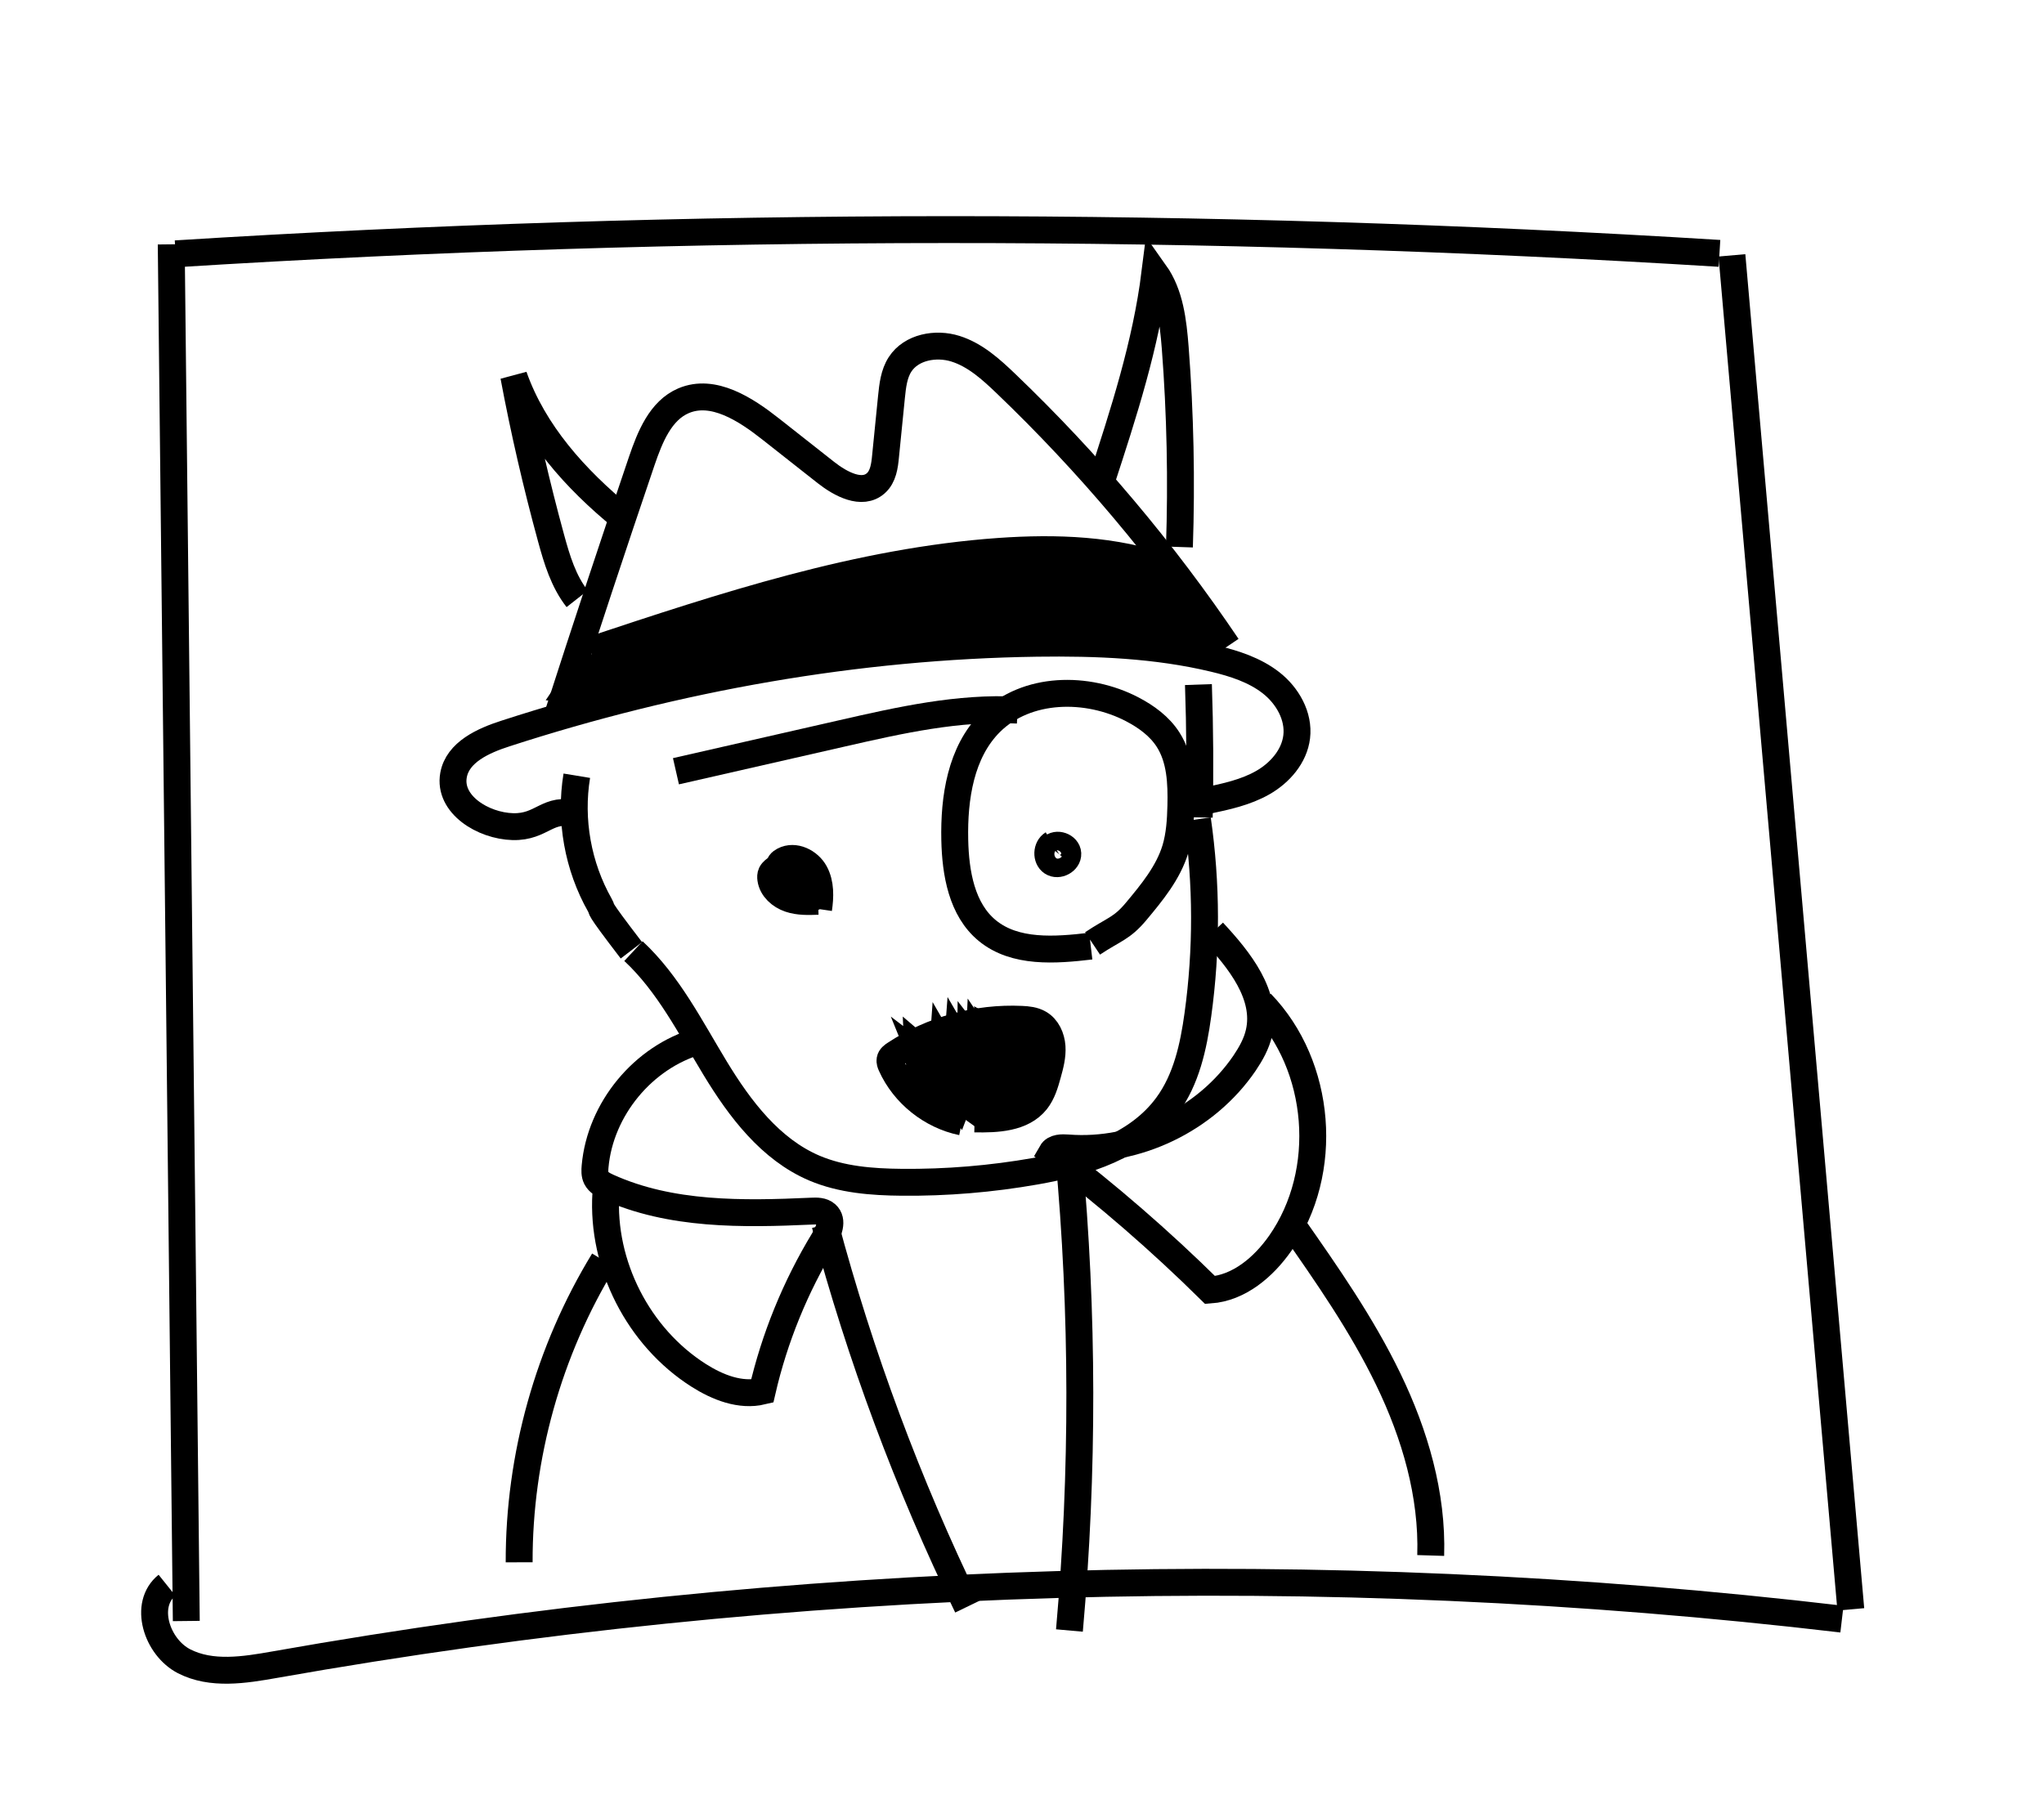 <?xml version="1.0" encoding="UTF-8"?>
<svg id="Layer_1" data-name="Layer 1" xmlns="http://www.w3.org/2000/svg" viewBox="0 0 228 202.25">
  <defs>
    <style>
      .cls-1 {
        fill: none;
        stroke: #000;
        stroke-miterlimit: 10;
        stroke-width: 3px;
      }
    </style>
  </defs>
  <path class="cls-1" d="m19.1,27.26c.56,51.2,1.12,102.4,1.68,153.6"/>
  <path class="cls-1" d="m19.59,28.32c57.33-3.59,114.88-3.6,172.21-.05"/>
  <path class="cls-1" d="m193.19,28.49c4.42,50.36,8.84,100.71,13.26,151.07"/>
  <path class="cls-1" d="m205.46,180.65c-58.1-6.85-117.2-5.13-174.81,5.08-3.39.6-7.06,1.19-10.12-.38-3.06-1.58-4.58-6.33-1.9-8.48"/>
  <path class="cls-1" d="m133.57,91.41c1.04,7.21,1.05,14.58.05,21.8-.49,3.57-1.29,7.23-3.42,10.13-3.31,4.53-9.15,6.36-14.67,7.33-4.94.87-9.95,1.29-14.97,1.24-3.3-.03-6.68-.29-9.72-1.58-4.9-2.09-8.31-6.6-11.07-11.15s-5.21-9.43-9.11-13.06"/>
  <path class="cls-1" d="m90.64,99.57c-.39-.44-1.03-.63-1.6-.46.58-.29.26-1.39-.39-1.32"/>
  <path class="cls-1" d="m117.43,94.14c-.7.43-.75,1.62-.07,2.07s1.79-.14,1.75-.97-1.28-1.27-1.81-.64"/>
  <path class="cls-1" d="m107.3,125.18c-3.43-.71-6.46-3.13-7.89-6.32-.09-.2-.17-.41-.13-.62.05-.29.31-.48.56-.64,4.14-2.73,9.16-4.1,14.11-3.87.68.03,1.37.1,1.96.44.9.51,1.37,1.58,1.44,2.61s-.2,2.06-.48,3.06c-.29,1.05-.6,2.13-1.28,2.99-1.55,1.94-4.4,2.06-6.88,2.01"/>
  <path class="cls-1" d="m91.25,100.56c-1.07.04-2.16.08-3.18-.27s-1.94-1.16-2.09-2.22c-.03-.21-.03-.43.06-.62.07-.14.18-.25.29-.35.86-.73,2.18-.87,3.16-.32s1.57,1.74,1.41,2.85c-.03.21-.1.45-.28.56-.35.23-.8-.11-1.06-.45-.26-.35-.49-.73-.56-1.16s.05-.91.4-1.17c.3-.23.73-.26,1.06-.07s.51.58.46.95c-.07.48-.51.85-.99.94s-.97-.04-1.41-.25c-.53-.25-1.02-.61-1.41-1.05-.16-.18-.32-.41-.28-.65.04-.26.3-.43.54-.53.85-.35,1.96-.16,2.49.6s.15,2.03-.75,2.22c-.89.18-1.68-.67-1.96-1.54-.09-.28-.14-.62.03-.86.28-.4.89-.29,1.35-.12.84.3,1.8.72,2.02,1.59.02.09.04.19-.01.27-.05.08-.15.12-.24.15-1.24.35-2.7-.29-3.26-1.46-.19-.4-.28-.91-.02-1.27.1-.14.25-.24.4-.32,1.22-.65,2.82.14,3.48,1.36s.61,2.69.41,4.05"/>
  <path class="cls-1" d="m64.28,90.86c-3.2-.91-3.76,1.46-7.08,1.37-3.32-.09-7.2-2.48-6.61-5.75.46-2.56,3.31-3.84,5.79-4.64,19.14-6.21,39.17-9.78,59.29-10.07,6.62-.09,13.3.17,19.74,1.71,2.26.54,4.54,1.27,6.37,2.7s3.14,3.72,2.86,6.03c-.26,2.18-1.87,4.02-3.78,5.11s-4.1,1.56-6.25,2.01"/>
  <path class="cls-1" d="m62.24,79.68c3.04-9.45,6.16-18.87,9.35-28.26.91-2.66,2.08-5.61,4.66-6.71,3.3-1.4,6.91.94,9.72,3.16,2.06,1.62,4.11,3.24,6.17,4.86,1.63,1.28,4.02,2.56,5.56,1.18.82-.73.98-1.93,1.08-3.02.22-2.2.44-4.4.66-6.6.13-1.26.27-2.58.96-3.64,1.25-1.93,3.99-2.43,6.18-1.74s3.96,2.29,5.62,3.88c9.25,8.86,17.55,18.71,24.71,29.33"/>
  <path class="cls-1" d="m65.87,72.55c14.86-4.94,29.92-9.92,45.55-11.03,6.38-.45,12.92-.23,18.94,1.93"/>
  <path class="cls-1" d="m69.37,57.7c-5.17-4.24-9.84-9.41-12.06-15.72,1.14,6.07,2.53,12.1,4.16,18.06.65,2.38,1.38,4.82,2.91,6.77"/>
  <path class="cls-1" d="m122.82,53.79c2.5-7.65,5.01-15.36,6.01-23.35,1.69,2.38,2.03,5.44,2.26,8.35.57,7.4.72,14.82.47,22.24"/>
  <path class="cls-1" d="m70.43,106.03c-4.17-5.44-3.09-4.31-3.51-5.03-2.46-4.34-3.39-9.53-2.58-14.45"/>
  <path class="cls-1" d="m133.77,91.2c.11-4.94.08-9.88-.09-14.82"/>
  <path class="cls-1" d="m121.67,105.56c-3.97.47-8.45.81-11.54-1.73-2.86-2.35-3.55-6.42-3.63-10.12-.1-4.7.66-9.8,3.99-13.11,4.02-3.99,10.79-4.08,15.81-1.46,1.57.82,3.05,1.9,4,3.39,1.37,2.14,1.48,4.83,1.42,7.38-.04,1.62-.14,3.25-.6,4.8-.8,2.65-2.62,4.86-4.39,6.98-1.61,1.93-2.46,1.97-4.86,3.57"/>
  <path class="cls-1" d="m77.93,116.16c-6.18,1.77-10.98,7.58-11.55,13.98-.04.44-.06.91.14,1.3.25.49.77.76,1.27.99,7.02,3.18,15.03,3.05,22.73,2.7.58-.03,1.22-.03,1.65.35.79.7.26,1.98-.29,2.88-3.16,5.21-5.49,10.92-6.86,16.86-2.43.58-4.97-.42-7.09-1.77-6.72-4.27-10.84-12.34-10.35-20.29"/>
  <path class="cls-1" d="m135.32,103.96c2.93,3.15,6.08,7.07,5.12,11.26-.28,1.23-.91,2.35-1.61,3.39-4.29,6.31-12.09,10.06-19.7,9.47-.67-.05-1.5-.06-1.83.52,6.22,4.72,12.13,9.85,17.68,15.33,3.24-.23,5.97-2.56,7.83-5.22,5.56-7.96,4.62-19.81-2.13-26.79"/>
  <path class="cls-1" d="m144.1,136.61c3.9,5.57,7.81,11.17,10.77,17.3s4.93,12.85,4.72,19.64"/>
  <path class="cls-1" d="m67.33,140.64c-6.15,10.07-9.45,21.86-9.42,33.67"/>
  <path class="cls-1" d="m92.03,136.62c3.92,14.67,9.24,28.97,15.87,42.64"/>
  <path class="cls-1" d="m119.21,128.85c1.63,17.64,1.65,35.43.08,53.07"/>
  <path class="cls-1" d="m101.18,118.76c.2.72.65,1.37,1.27,1.79.12.08.26.16.41.13.17-.04.26-.21.33-.36.5-1.2.13-2.71-.86-3.55.07,1.82.61,3.62,1.54,5.18.59-1.39.12-3.14-1.08-4.05.71,1.76,1.73,3.39,2.98,4.81.65-1.94.43-4.16-.6-5.94-.16,2.18.48,4.41,1.75,6.19.84-2.15.27-4.78-1.38-6.38-.5,2.61.65,5.46,2.82,7,.31-2.56-.24-5.23-1.54-7.45-.18,2.31.72,4.68,2.4,6.28.8-2.11.43-4.63-.96-6.42-.03,2.1.68,4.21,1.99,5.86.51-1.98.12-4.17-1.03-5.87-.1,2.05.81,4.12,2.39,5.44.17.14.35.27.56.3.58.08.96-.61,1.05-1.19.35-2.18-.81-4.51-2.74-5.56.22,1.86.91,3.66,1.98,5.18.09.12.18.25.33.29.31.1.58-.24.7-.54.69-1.81-.17-3.81-1.02-5.56.33-.49,1.06-.65,1.57-.35s.72,1.02.45,1.54c-.27-.13.1-.58.37-.43s.3.5.3.81c0,.94.01,1.89.02,2.83,0,.88,0,1.83-.53,2.53-.63.86-1.82,1.09-2.89,1.06s-2.15-.26-3.19-.04"/>
  <path class="cls-1" d="m64.75,75.97c1.94-.27,3.87-.55,5.81-.82-2.06,1.36-4.6,1.99-7.06,1.74,1.16-1.74,3.15-2.9,5.23-3.05.33-.02.68-.02.95.17.81.56-.38,1.98-1.23,1.49s-.74-1.86-.04-2.55,1.74-.88,2.71-1.04c3.36-.55,6.71-1.11,10.07-1.66-3.49,1.86-7.17,3.36-10.96,4.47,7.6-.69,15.16-1.77,22.65-3.24-7.25-1.02-15.2-1.89-21.37,2.06,5.08-.88,10.07-2.22,14.91-4-5.49,2.82-11.23,5.7-17.4,5.8,9.97-4.42,20.23-8.17,30.7-11.21-7.31,1.6-14.52,3.71-21.54,6.32,7.89-1.9,16.09-1.87,24.21-1.83-3.47,1.17-6.93,2.34-10.4,3.52,13.44-1.9,27.01-3.8,40.53-2.69.72.06,1.48.14,2.05.59s.79,1.39.26,1.89c-.25.24-.61.32-.96.36-2.56.32-5.06-.81-7.6-1.23-4.1-.68-8.67.41-12.19-1.8,5.92-.18,11.98-.35,17.62,1.44.6.19,1.46.27,1.65-.33.07-.22,0-.45-.07-.66-.95-2.66-3.73-4.3-6.5-4.81s-5.63-.14-8.45.01c-9.34.5-18.89-1.54-27.97.73,2.71.53,5.49.69,8.25.46-2.25.4-4.5.8-6.75,1.19,1.04-.7,2.65.02,2.97,1.24s-.54,2.55-1.73,2.95-2.56-.06-3.45-.95c.75-1.36,2.47-1.78,4-2.07,4.62-.86,9.24-1.73,13.86-2.59-5.58,1.51-11.22,2.8-16.9,3.86,7.28-.54,14.52-1.58,21.66-3.1-3.47,1.14-7.05,1.96-10.67,2.47,3.39-.62,6.72-1.52,9.96-2.7-4.82-.15-9.64-.3-14.45-.44,6.94-1.5,13.99-2.47,21.08-2.9l-4.68-.13c5.93-.96,12.24.74,16.89,4.54-6.5-.02-13.01-.06-19.51-.11,4.86-.09,9.71-.18,14.57-.26-.78-.77-1.85-1.23-2.94-1.26-.27-.27.49-.52.58-.15s-.28.69-.61.88c-3.02,1.8-6.5,2.81-10.02,2.92"/>
  <path class="cls-1" d="m75.4,86.05l18.55-4.23c6.43-1.47,12.97-2.94,19.56-2.59"/>
</svg>